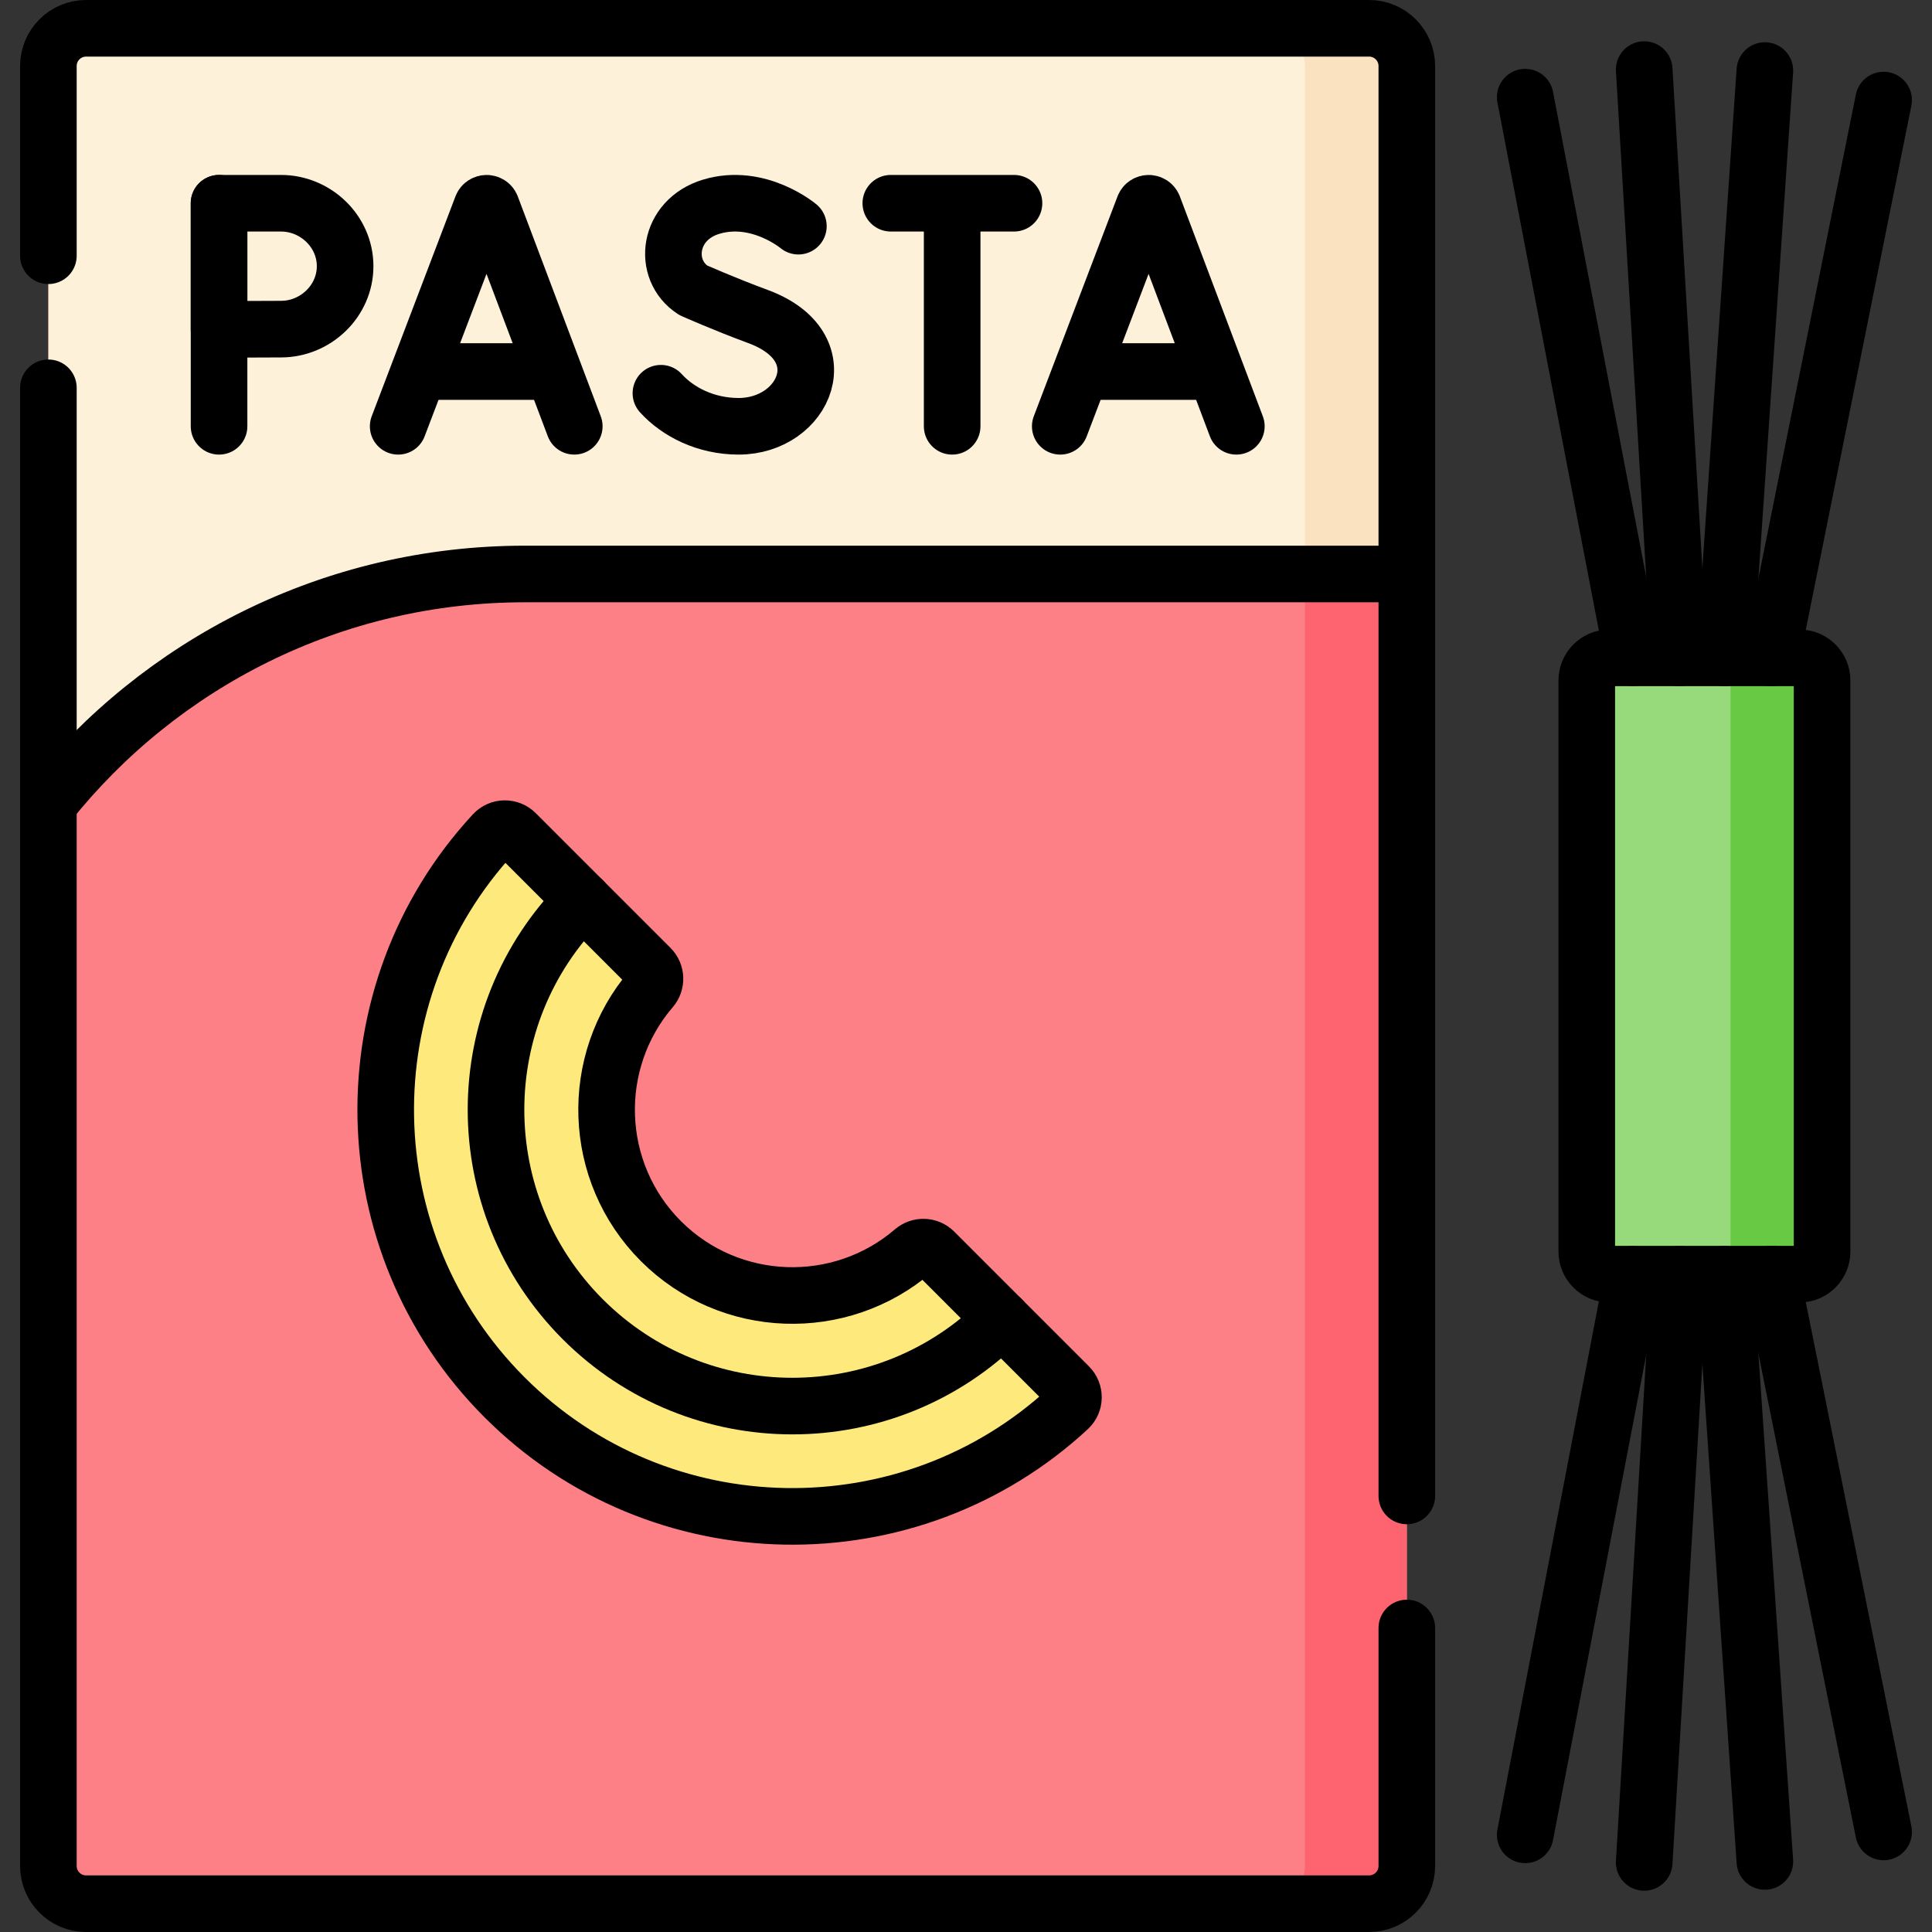<?xml version="1.0" encoding="UTF-8"?>
<svg xmlns="http://www.w3.org/2000/svg" xmlns:xlink="http://www.w3.org/1999/xlink" version="1.1" id="Capa_1" x="0px" y="0px" viewBox="0 0 512 512" style="enable-background:new 0 0 512 512;" xml:space="preserve" width="512" height="512">
<rect x="0" y="0" width="512" height="512" fill="#333333" stroke="none"/>
<g>
	<g>
		<path style="fill:#FD8087;" d="M12.821,17.5v477c0,5.523,4.477,10,10,10h340c5.523,0,10-4.477,10-10v-477c0-5.523-4.477-10-10-10&#10;&#9;&#9;&#9;h-340C17.298,7.5,12.821,11.977,12.821,17.5z"/>
		<path style="fill:#FE646F;" d="M362.821,7.5h-27c5.523,0,10,4.477,10,10v477c0,5.523-4.477,10-10,10h27c5.523,0,10-4.477,10-10&#10;&#9;&#9;&#9;v-477C372.821,11.977,368.344,7.5,362.821,7.5z"/>
		<path style="fill:#FEF1DA;" d="M362.821,7.5h-340c-5.523,0-10,4.477-10,10v195.507c29.575-37.108,75.154-60.896,126.295-60.896&#10;&#9;&#9;&#9;h233.705V17.5C372.821,11.977,368.344,7.5,362.821,7.5z"/>
		<path style="fill:#FAE2C0;" d="M345.821,17.5v134.611h27V17.5c0-5.523-4.477-10-10-10h-27&#10;&#9;&#9;&#9;C341.344,7.5,345.821,11.977,345.821,17.5z"/>
		<path style="fill:#FEE97D;" d="M283.276,367.393c1.626,1.626,1.599,4.289-0.088,5.851c-42.23,39.1-108.402,38.13-149.444-2.912&#10;&#9;&#9;&#9;s-42.012-107.213-2.912-149.444c1.562-1.687,4.225-1.714,5.851-0.088l35.704,35.704c1.51,1.51,1.588,3.923,0.197,5.543&#10;&#9;&#9;&#9;c-16.588,19.327-15.731,48.57,2.572,66.873c18.303,18.303,47.546,19.16,66.873,2.572c1.621-1.391,4.033-1.313,5.543,0.197&#10;&#9;&#9;&#9;L283.276,367.393z"/>
		<path style="fill:#97DA7B;" d="M420.508,180.333v151.333c0,3.314,2.686,6,6,6h50.363c3.314,0,6-2.686,6-6V180.333&#10;&#9;&#9;&#9;c0-3.314-2.686-6-6-6h-50.363C423.194,174.333,420.508,177.02,420.508,180.333z"/>
		<path style="fill:#68CA44;" d="M476.871,174.333h-24.269c3.314,0,6,2.686,6,6v151.333c0,3.314-2.686,6-6,6h24.269&#10;&#9;&#9;&#9;c3.313,0,6-2.686,6-6V180.333C482.871,177.02,480.184,174.333,476.871,174.333z"/>
	</g>
	<g>
		<g>
			
				<line style="fill:none;stroke:#000000;stroke-width:15;stroke-linecap:round;stroke-linejoin:round;stroke-miterlimit:10;" x1="432.739" y1="174.33" x2="404.199" y2="25.75"/>
			
				<line style="fill:none;stroke:#000000;stroke-width:15;stroke-linecap:round;stroke-linejoin:round;stroke-miterlimit:10;" x1="445.059" y1="174.33" x2="435.729" y2="18.44"/>
			
				<line style="fill:none;stroke:#000000;stroke-width:15;stroke-linecap:round;stroke-linejoin:round;stroke-miterlimit:10;" x1="467.709" y1="18.7" x2="457.029" y2="174.33"/>
			
				<line style="fill:none;stroke:#000000;stroke-width:15;stroke-linecap:round;stroke-linejoin:round;stroke-miterlimit:10;" x1="499.179" y1="26.52" x2="469.409" y2="174.33"/>
		</g>
		<g>
			
				<line style="fill:none;stroke:#000000;stroke-width:15;stroke-linecap:round;stroke-linejoin:round;stroke-miterlimit:10;" x1="432.739" y1="337.67" x2="404.199" y2="486.25"/>
			
				<line style="fill:none;stroke:#000000;stroke-width:15;stroke-linecap:round;stroke-linejoin:round;stroke-miterlimit:10;" x1="445.059" y1="337.67" x2="435.729" y2="493.56"/>
			
				<line style="fill:none;stroke:#000000;stroke-width:15;stroke-linecap:round;stroke-linejoin:round;stroke-miterlimit:10;" x1="467.709" y1="493.3" x2="457.029" y2="337.67"/>
			
				<line style="fill:none;stroke:#000000;stroke-width:15;stroke-linecap:round;stroke-linejoin:round;stroke-miterlimit:10;" x1="499.179" y1="485.48" x2="469.409" y2="337.67"/>
		</g>
		<path style="fill:none;stroke:#000000;stroke-width:15;stroke-linecap:round;stroke-linejoin:round;stroke-miterlimit:10;" d="&#10;&#9;&#9;&#9;M12.821,102.775V494.5c0,5.523,4.477,10,10,10h340c5.523,0,10-4.477,10-10v-63.063"/>
		<path style="fill:none;stroke:#000000;stroke-width:15;stroke-linecap:round;stroke-linejoin:round;stroke-miterlimit:10;" d="&#10;&#9;&#9;&#9;M372.821,396.437V17.5c0-5.523-4.477-10-10-10h-340c-5.523,0-10,4.477-10,10v50.275"/>
		<path style="fill:none;stroke:#000000;stroke-width:15;stroke-linecap:round;stroke-linejoin:round;stroke-miterlimit:10;" d="&#10;&#9;&#9;&#9;M12.821,213.007c29.575-37.108,75.154-60.896,126.295-60.896h233.705"/>
		<g>
			<g>
				<path style="fill:none;stroke:#000000;stroke-width:15;stroke-linecap:round;stroke-linejoin:round;stroke-miterlimit:10;" d="&#10;&#9;&#9;&#9;&#9;&#9;M105.52,112.972l22.196-58.279c0.454-1.109,2.023-1.11,2.479-0.003l21.994,58.281"/>
				
					<line style="fill:none;stroke:#000000;stroke-width:15;stroke-linecap:round;stroke-linejoin:round;stroke-miterlimit:10;" x1="112.443" y1="98.457" x2="145.379" y2="98.457"/>
			</g>
			<g>
				<path style="fill:none;stroke:#000000;stroke-width:15;stroke-linecap:round;stroke-linejoin:round;stroke-miterlimit:10;" d="&#10;&#9;&#9;&#9;&#9;&#9;M280.978,112.972l22.196-58.279c0.454-1.109,2.023-1.11,2.479-0.003l21.994,58.281"/>
				
					<line style="fill:none;stroke:#000000;stroke-width:15;stroke-linecap:round;stroke-linejoin:round;stroke-miterlimit:10;" x1="287.9" y1="98.457" x2="320.837" y2="98.457"/>
			</g>
			<path style="fill:none;stroke:#000000;stroke-width:15;stroke-linecap:round;stroke-linejoin:round;stroke-miterlimit:10;" d="&#10;&#9;&#9;&#9;&#9;M211.58,59.937c0,0-10.607-8.916-23.115-5.148c-11.485,3.46-13.091,16.703-4.782,22.12c0,0,8.153,3.637,17.197,6.973&#10;&#9;&#9;&#9;&#9;c21.769,8.03,12.392,29.09-5.133,29.09c-8.776,0-16.141-3.843-20.599-8.762"/>
			<g>
				
					<line style="fill:none;stroke:#000000;stroke-width:15;stroke-linecap:round;stroke-linejoin:round;stroke-miterlimit:10;" x1="236.075" y1="53.86" x2="268.719" y2="53.86"/>
				
					<line style="fill:none;stroke:#000000;stroke-width:15;stroke-linecap:round;stroke-linejoin:round;stroke-miterlimit:10;" x1="252.331" y1="55.748" x2="252.331" y2="112.972"/>
			</g>
			<g>
				
					<line style="fill:none;stroke:#000000;stroke-width:15;stroke-linecap:round;stroke-linejoin:round;stroke-miterlimit:10;" x1="58.051" y1="53.86" x2="58.051" y2="112.972"/>
				<path style="fill:none;stroke:#000000;stroke-width:15;stroke-linecap:round;stroke-linejoin:round;stroke-miterlimit:10;" d="&#10;&#9;&#9;&#9;&#9;&#9;M91.461,70.542c0,9.213-7.795,16.681-17.008,16.681c-4.569,0-16.402,0.074-16.402,0.074V53.86c0,0,11.003,0,16.402,0&#10;&#9;&#9;&#9;&#9;&#9;C83.666,53.86,91.461,61.329,91.461,70.542z"/>
			</g>
		</g>
		<path style="fill:none;stroke:#000000;stroke-width:15;stroke-linecap:round;stroke-linejoin:round;stroke-miterlimit:10;" d="&#10;&#9;&#9;&#9;M283.276,367.393c1.626,1.626,1.599,4.289-0.088,5.851c-42.23,39.1-108.402,38.13-149.444-2.912s-42.012-107.213-2.912-149.444&#10;&#9;&#9;&#9;c1.562-1.687,4.225-1.714,5.851-0.088l35.704,35.704c1.51,1.51,1.588,3.923,0.197,5.543c-16.588,19.327-15.731,48.57,2.572,66.873&#10;&#9;&#9;&#9;c18.303,18.303,47.546,19.16,66.873,2.572c1.621-1.391,4.033-1.313,5.543,0.197L283.276,367.393z"/>
		<path style="fill:none;stroke:#000000;stroke-width:15;stroke-linecap:round;stroke-linejoin:round;stroke-miterlimit:10;" d="&#10;&#9;&#9;&#9;M265.509,349.626c-30.668,30.668-80.391,30.668-111.059,0s-30.668-80.391,0-111.059"/>
		<path style="fill:none;stroke:#000000;stroke-width:15;stroke-linecap:round;stroke-linejoin:round;stroke-miterlimit:10;" d="&#10;&#9;&#9;&#9;M420.508,180.333v151.333c0,3.314,2.686,6,6,6h50.363c3.314,0,6-2.686,6-6V180.333c0-3.314-2.686-6-6-6h-50.363&#10;&#9;&#9;&#9;C423.194,174.333,420.508,177.02,420.508,180.333z"/>
	</g>
</g>















</svg>
